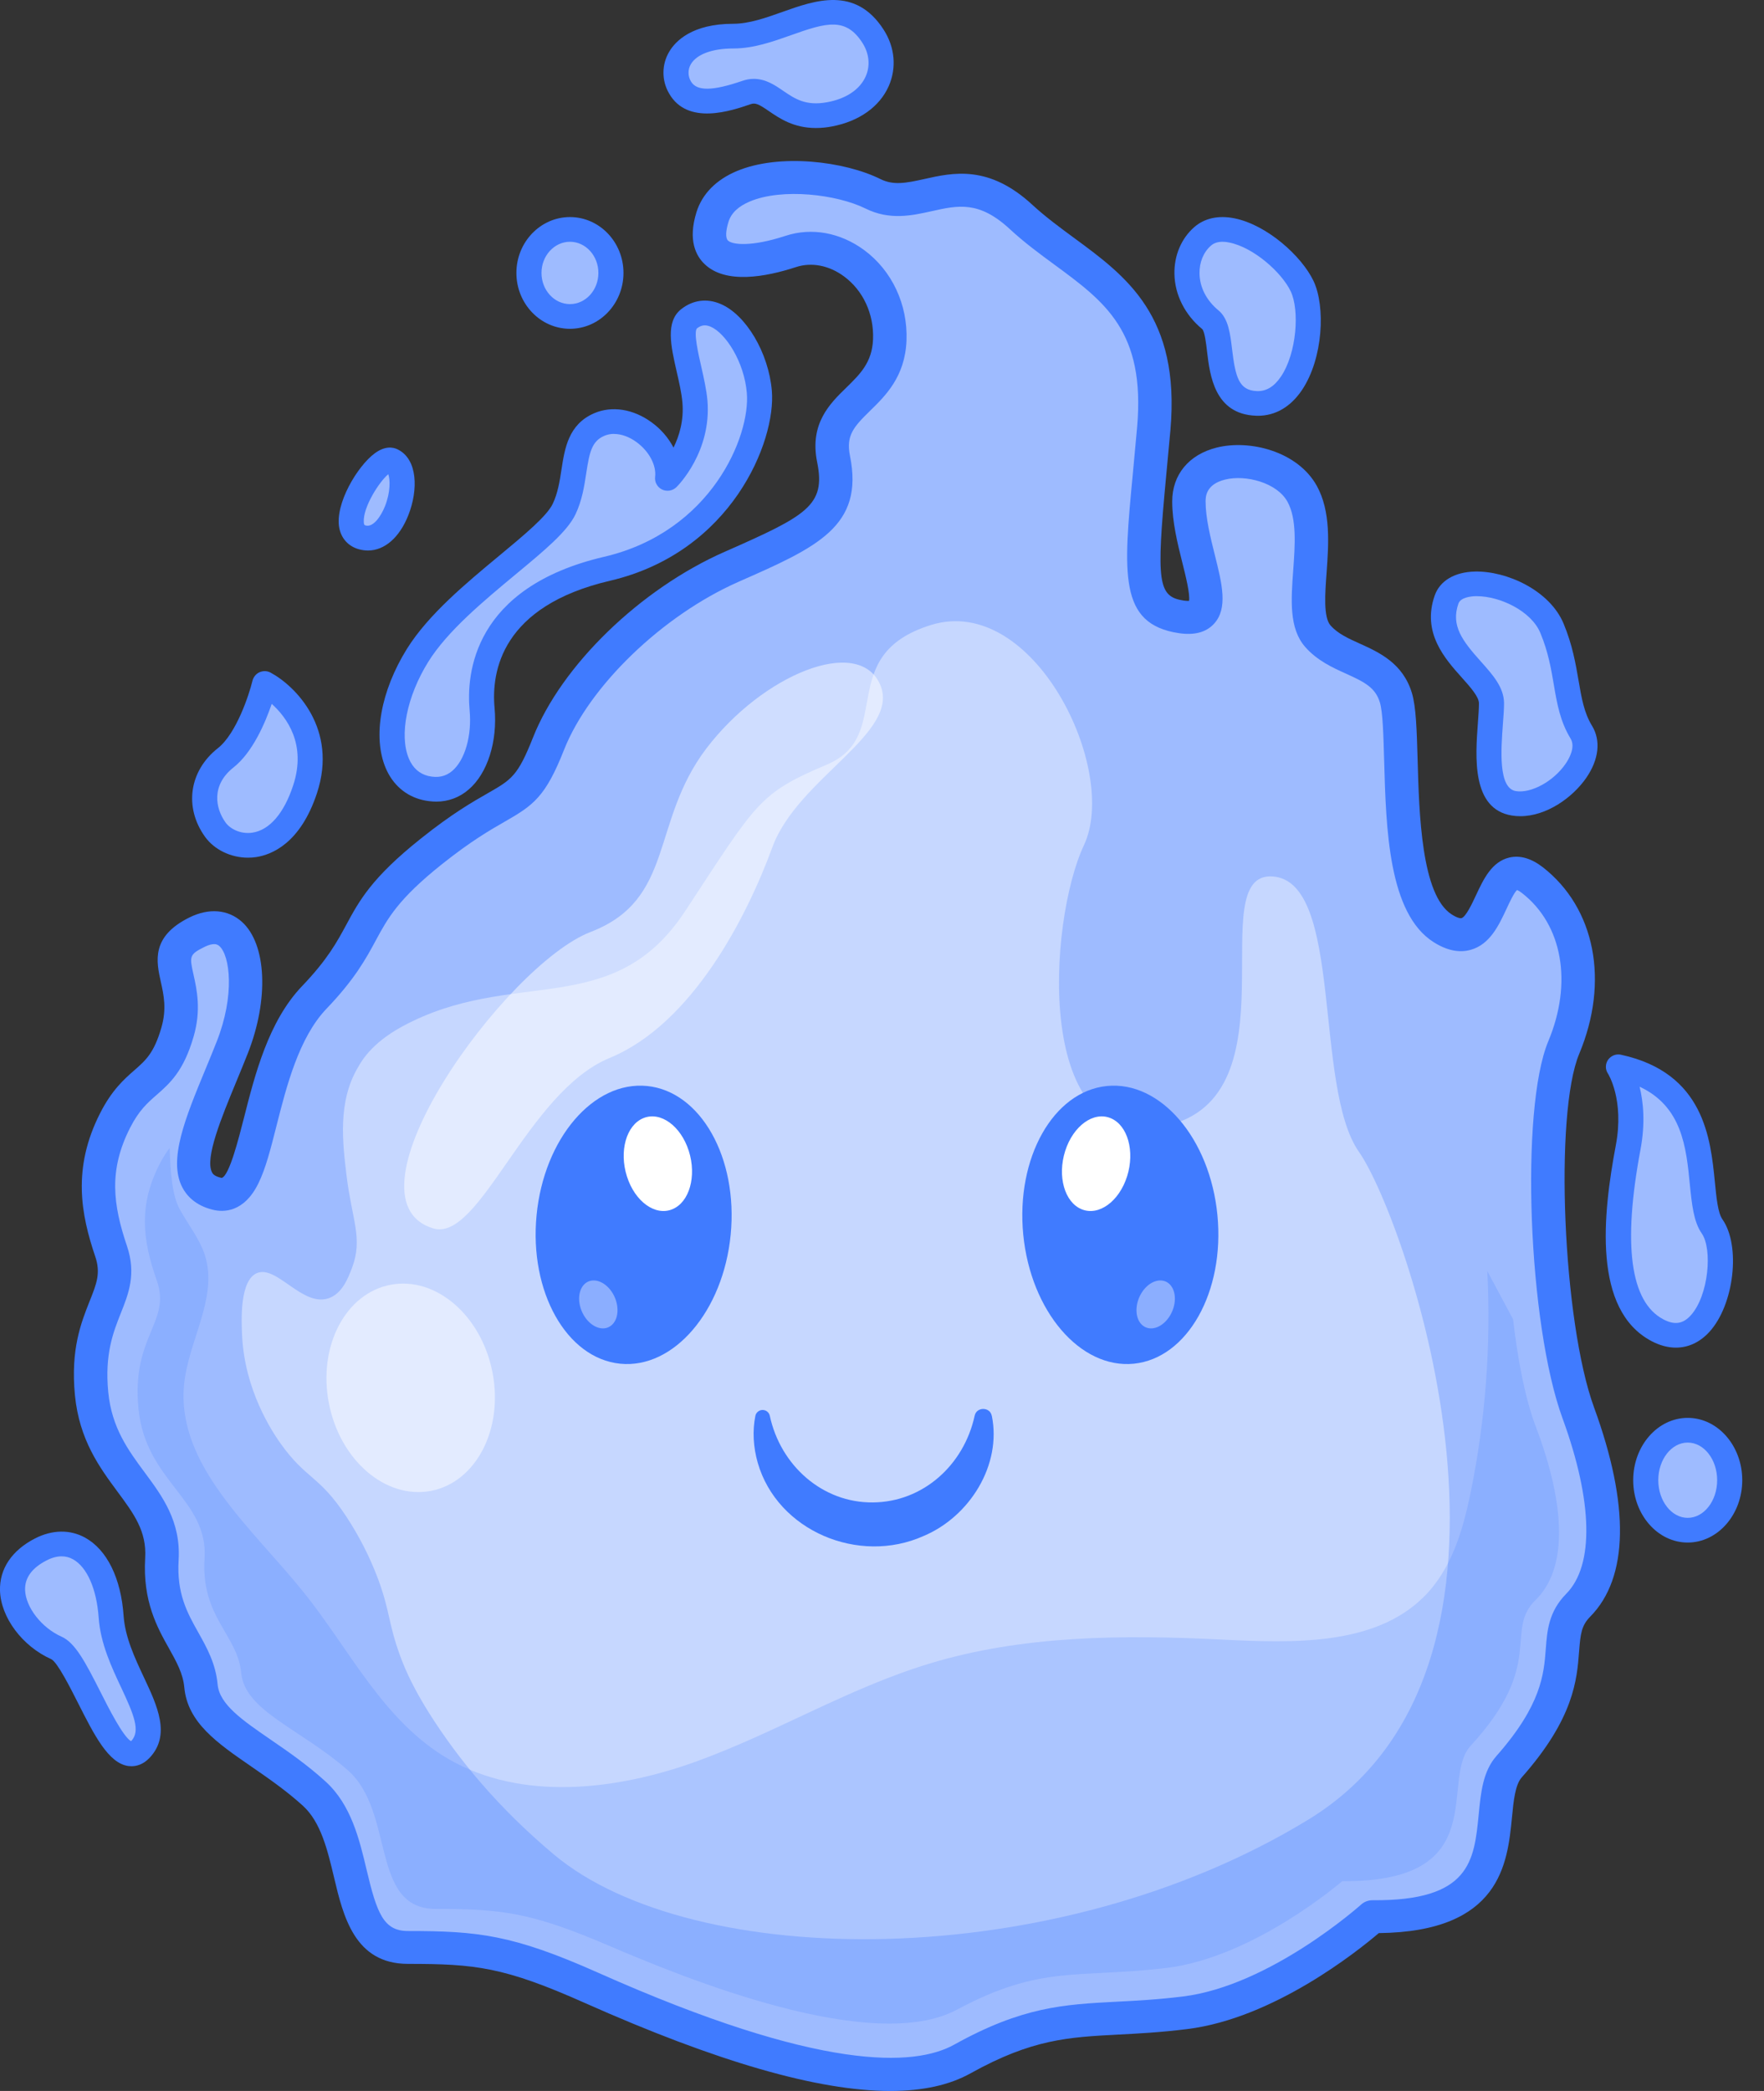 <svg width="27" height="32" viewBox="0 0 27 32" fill="none" xmlns="http://www.w3.org/2000/svg">
<rect x="0" y="0" width="27" height="32" fill="#333333" stroke="none"/>
<g clip-path="url(#clip0_35226_848)">
<path d="M10.547 4.879C10.996 4.525 11.563 5.291 11.623 5.997C11.682 6.703 11.055 8.292 9.292 8.704C7.529 9.116 7.319 10.205 7.379 10.852C7.439 11.5 7.14 12.206 6.513 12.059C5.885 11.912 5.825 10.941 6.393 10.028C6.961 9.115 8.395 8.292 8.634 7.791C8.874 7.291 8.694 6.703 9.172 6.497C9.65 6.291 10.278 6.82 10.218 7.321C10.218 7.321 10.696 6.85 10.636 6.144C10.597 5.68 10.322 5.056 10.547 4.879Z" fill="#9EBBFF"/>
<path d="M22.141 9.176C22.307 8.704 23.486 8.97 23.755 9.617C24.024 10.264 23.934 10.765 24.203 11.206C24.472 11.647 23.725 12.383 23.172 12.295C22.619 12.206 22.828 11.206 22.828 10.764C22.828 10.323 21.873 9.94 22.141 9.176Z" fill="#9EBBFF"/>
<path d="M18.406 3.618C18.815 3.258 19.691 3.878 19.93 4.378C20.169 4.879 19.96 6.203 19.227 6.174C18.495 6.144 18.787 5.109 18.525 4.893C18.062 4.511 18.077 3.908 18.406 3.618Z" fill="#9EBBFF"/>
<path d="M13.361 0.553C13.651 1.002 13.435 1.612 12.698 1.75C11.961 1.887 11.822 1.278 11.423 1.416C11.024 1.554 10.586 1.651 10.407 1.338C10.228 1.024 10.427 0.553 11.224 0.553C12.021 0.553 12.829 -0.271 13.361 0.553Z" fill="#9EBBFF"/>
<path d="M8.724 4.843C9.07 4.843 9.351 4.544 9.351 4.177C9.351 3.809 9.07 3.511 8.724 3.511C8.377 3.511 8.096 3.809 8.096 4.177C8.096 4.544 8.377 4.843 8.724 4.843Z" fill="#9EBBFF"/>
<path d="M6.002 7.047C5.779 6.936 5.048 8.086 5.546 8.224C6.044 8.361 6.358 7.223 6.002 7.047Z" fill="#9EBBFF"/>
<path d="M4.052 10.46C4.052 10.46 5.028 10.99 4.67 12.079C4.311 13.167 3.534 13.03 3.295 12.697C3.056 12.363 3.056 11.912 3.454 11.597C3.853 11.283 4.052 10.46 4.052 10.46Z" fill="#9EBBFF"/>
<path d="M24.771 16.326C24.771 16.326 25.07 16.768 24.921 17.562C24.772 18.356 24.533 19.915 25.369 20.358C26.206 20.799 26.535 19.239 26.206 18.768C25.878 18.298 26.385 16.678 24.771 16.326Z" fill="#9EBBFF"/>
<path d="M25.832 23.418C26.187 23.418 26.475 23.075 26.475 22.653C26.475 22.23 26.187 21.888 25.832 21.888C25.477 21.888 25.189 22.23 25.189 22.653C25.189 23.075 25.477 23.418 25.832 23.418Z" fill="#9EBBFF"/>
<path d="M0.625 23.712C1.179 23.429 1.641 23.889 1.701 24.742C1.761 25.595 2.568 26.331 2.149 26.773C1.731 27.214 1.245 25.39 0.864 25.22C0.281 24.96 -0.182 24.124 0.625 23.712Z" fill="#9EBBFF"/>
<path d="M24.157 24.565C23.635 25.095 24.329 25.644 23.098 27.037C22.585 27.617 23.476 29.352 21.006 29.333C21.006 29.333 19.571 30.627 18.137 30.804C16.702 30.982 16.105 30.745 14.73 31.511C13.355 32.276 10.307 30.981 9.052 30.422C7.797 29.863 7.319 29.803 6.243 29.803C5.168 29.803 5.586 28.155 4.809 27.449C4.032 26.743 3.135 26.449 3.075 25.802C3.015 25.154 2.418 24.86 2.478 23.859C2.538 22.858 1.521 22.564 1.402 21.328C1.283 20.092 1.94 19.857 1.701 19.151C1.462 18.445 1.402 17.856 1.761 17.15C1.803 17.064 1.853 16.982 1.909 16.905C2.216 16.474 2.51 16.507 2.717 15.796C2.956 14.972 2.299 14.619 3.016 14.266C3.733 13.913 3.972 14.972 3.553 16.032C3.134 17.091 2.597 18.092 3.315 18.268C4.032 18.445 3.853 16.267 4.809 15.266C5.765 14.265 5.347 14.031 6.602 13.03C7.857 12.029 7.977 12.442 8.395 11.382C8.813 10.322 9.994 9.205 11.197 8.675C12.401 8.145 12.938 7.91 12.758 7.027C12.579 6.143 13.582 6.144 13.619 5.202C13.656 4.26 12.818 3.613 12.101 3.848C11.384 4.084 10.666 4.084 10.906 3.319C11.145 2.555 12.65 2.613 13.362 2.966C14.073 3.318 14.671 2.437 15.628 3.319C16.584 4.202 17.839 4.496 17.66 6.557C17.48 8.618 17.301 9.323 18.078 9.441C18.854 9.559 18.198 8.499 18.198 7.675C18.198 6.852 19.572 6.91 19.931 7.557C20.289 8.204 19.811 9.323 20.17 9.735C20.528 10.148 21.186 10.088 21.365 10.676C21.544 11.264 21.246 13.678 22.082 14.208C22.919 14.738 22.74 12.913 23.457 13.472C24.174 14.031 24.354 15.032 23.935 16.032C23.656 16.701 23.628 18.371 23.79 19.809C23.868 20.52 23.994 21.175 24.158 21.623C24.652 22.976 24.678 24.035 24.157 24.565Z" fill="#9EBBFF"/>
<path d="M14.249 9.565C15.819 9.077 17.136 11.777 16.59 12.937C16.044 14.097 15.81 17.676 17.838 17.231C19.866 16.786 18.384 13.344 19.476 13.413C20.568 13.482 20.1 16.632 20.802 17.631C21.504 18.629 23.927 25.466 20.024 27.848C16.122 30.229 10.599 30.153 8.484 28.386C7.634 27.675 7.018 26.931 6.564 26.21C6.349 25.867 6.219 25.596 6.131 25.358C5.941 24.846 5.974 24.666 5.782 24.152C5.657 23.821 5.495 23.505 5.3 23.208C4.879 22.57 4.688 22.645 4.293 22.089C4.162 21.903 3.744 21.276 3.705 20.432C3.695 20.211 3.667 19.593 3.934 19.483C4.236 19.358 4.627 20.003 5.028 19.869C5.239 19.799 5.33 19.555 5.388 19.403C5.558 18.952 5.388 18.673 5.306 18.004C5.243 17.486 5.168 16.864 5.476 16.34C5.526 16.254 5.672 15.973 6.155 15.71C7.852 14.789 9.377 15.634 10.487 13.944C11.597 12.254 11.618 12.143 12.661 11.699C13.703 11.255 12.767 10.025 14.249 9.565Z" fill="#C6D7FF"/>
<path d="M13.626 32C12.518 32 10.971 31.552 8.947 30.651C7.714 30.102 7.276 30.055 6.244 30.055C5.427 30.055 5.253 29.322 5.113 28.732C5.014 28.316 4.912 27.885 4.635 27.634C4.378 27.401 4.109 27.216 3.85 27.037C3.324 26.675 2.871 26.363 2.821 25.824C2.801 25.61 2.702 25.434 2.588 25.229C2.407 24.907 2.183 24.506 2.222 23.844C2.247 23.433 2.049 23.167 1.799 22.829C1.525 22.458 1.214 22.038 1.147 21.352C1.079 20.649 1.242 20.241 1.372 19.913C1.479 19.645 1.544 19.483 1.458 19.23C1.242 18.592 1.101 17.884 1.532 17.037C1.713 16.68 1.904 16.512 2.058 16.378C2.232 16.225 2.358 16.115 2.47 15.727C2.553 15.441 2.507 15.229 2.461 15.024C2.393 14.716 2.308 14.332 2.901 14.04C3.199 13.893 3.491 13.918 3.702 14.107C4.081 14.447 4.119 15.295 3.792 16.123C3.735 16.268 3.675 16.412 3.617 16.553C3.39 17.102 3.133 17.724 3.245 17.941C3.253 17.958 3.274 17.998 3.377 18.023C3.383 18.025 3.389 18.026 3.396 18.026C3.511 17.986 3.65 17.436 3.734 17.108C3.901 16.45 4.108 15.631 4.622 15.093C5.013 14.685 5.158 14.415 5.299 14.155C5.499 13.784 5.688 13.434 6.441 12.834C6.92 12.451 7.239 12.269 7.472 12.136C7.829 11.931 7.925 11.876 8.157 11.29C8.593 10.183 9.801 9.013 11.093 8.444L11.098 8.442C12.351 7.89 12.641 7.735 12.508 7.076C12.387 6.484 12.702 6.177 12.955 5.931C13.166 5.724 13.349 5.546 13.363 5.192C13.378 4.806 13.212 4.447 12.92 4.231C12.691 4.061 12.421 4.009 12.182 4.088C11.723 4.238 11.107 4.353 10.784 4.041C10.653 3.916 10.526 3.676 10.661 3.245C10.748 2.968 10.961 2.751 11.278 2.618C11.931 2.344 12.928 2.468 13.477 2.741C13.674 2.838 13.86 2.804 14.147 2.74C14.587 2.641 15.135 2.519 15.802 3.135C16.005 3.322 16.229 3.486 16.445 3.645C17.242 4.231 18.066 4.837 17.915 6.577C17.892 6.835 17.87 7.072 17.849 7.288C17.695 8.918 17.725 9.131 18.117 9.191C18.144 9.195 18.172 9.197 18.2 9.196C18.217 9.09 18.146 8.805 18.097 8.611C18.024 8.319 17.942 7.988 17.942 7.674C17.942 7.265 18.196 6.957 18.622 6.85C19.133 6.722 19.864 6.91 20.155 7.435C20.372 7.828 20.336 8.325 20.305 8.764C20.281 9.083 20.255 9.445 20.364 9.57C20.475 9.698 20.642 9.773 20.818 9.852C21.109 9.984 21.471 10.148 21.61 10.603C21.675 10.816 21.685 11.172 21.698 11.623C21.721 12.45 21.755 13.7 22.221 13.995C22.305 14.049 22.354 14.056 22.37 14.051C22.438 14.031 22.535 13.823 22.593 13.698C22.705 13.459 22.831 13.188 23.101 13.124C23.265 13.085 23.439 13.136 23.616 13.273C24.416 13.898 24.635 15.018 24.172 16.127C23.787 17.046 23.921 20.231 24.398 21.537C24.947 23.037 24.927 24.145 24.341 24.74C24.205 24.878 24.191 25.003 24.17 25.271C24.137 25.704 24.093 26.296 23.291 27.202C23.191 27.316 23.167 27.559 23.142 27.817C23.073 28.515 22.97 29.563 21.104 29.584C20.78 29.86 19.493 30.891 18.169 31.053C17.762 31.104 17.419 31.121 17.116 31.137C16.351 31.177 15.798 31.206 14.857 31.729C14.533 31.91 14.124 32 13.626 32ZM3.276 14.449C3.242 14.449 3.196 14.459 3.131 14.491C2.894 14.608 2.9 14.637 2.962 14.916C3.013 15.145 3.082 15.457 2.963 15.865C2.81 16.394 2.601 16.577 2.399 16.755C2.259 16.877 2.127 16.992 1.99 17.262C1.661 17.91 1.729 18.435 1.944 19.071C2.088 19.497 1.967 19.802 1.849 20.097C1.733 20.39 1.601 20.721 1.657 21.305C1.71 21.853 1.966 22.198 2.213 22.532C2.487 22.901 2.769 23.283 2.734 23.874C2.703 24.39 2.865 24.68 3.037 24.986C3.167 25.219 3.302 25.46 3.331 25.779C3.36 26.085 3.706 26.323 4.144 26.624C4.405 26.803 4.701 27.007 4.983 27.264C5.375 27.62 5.501 28.15 5.612 28.618C5.769 29.281 5.871 29.552 6.244 29.552C7.316 29.552 7.846 29.607 9.159 30.192C12.566 31.709 14.001 31.627 14.605 31.291C15.651 30.709 16.286 30.676 17.09 30.634C17.384 30.619 17.717 30.602 18.106 30.554C19.444 30.389 20.82 29.159 20.834 29.147C20.881 29.104 20.943 29.081 21.007 29.081H21.009C22.503 29.093 22.563 28.479 22.633 27.77C22.666 27.429 22.698 27.107 22.906 26.872C23.595 26.092 23.631 25.617 23.66 25.235C23.681 24.955 23.703 24.665 23.974 24.39C24.402 23.955 24.381 22.978 23.917 21.708C23.389 20.265 23.265 16.974 23.698 15.936C24.073 15.04 23.916 14.151 23.298 13.669C23.274 13.649 23.248 13.633 23.22 13.62C23.172 13.665 23.102 13.816 23.059 13.909C22.94 14.163 22.806 14.451 22.514 14.535C22.337 14.586 22.146 14.547 21.944 14.419C21.251 13.981 21.215 12.682 21.186 11.638C21.175 11.257 21.166 10.897 21.12 10.748C21.051 10.523 20.888 10.439 20.605 10.311C20.396 10.217 20.16 10.11 19.975 9.898C19.73 9.616 19.761 9.185 19.794 8.729C19.822 8.341 19.851 7.94 19.706 7.678C19.545 7.387 19.068 7.26 18.749 7.34C18.453 7.414 18.453 7.61 18.453 7.675C18.453 7.928 18.528 8.227 18.594 8.492C18.704 8.932 18.8 9.312 18.58 9.548C18.46 9.678 18.278 9.726 18.039 9.689C17.121 9.55 17.194 8.779 17.34 7.242C17.36 7.027 17.382 6.791 17.405 6.535C17.532 5.074 16.917 4.622 16.139 4.05C15.911 3.883 15.676 3.71 15.453 3.503C14.983 3.07 14.664 3.142 14.26 3.232C13.959 3.299 13.617 3.375 13.247 3.191C12.807 2.974 11.973 2.875 11.478 3.083C11.302 3.157 11.192 3.261 11.151 3.393C11.107 3.534 11.103 3.644 11.142 3.681C11.209 3.746 11.499 3.781 12.021 3.61C12.422 3.478 12.862 3.558 13.228 3.828C13.654 4.143 13.896 4.661 13.875 5.212C13.853 5.764 13.555 6.055 13.315 6.289C13.065 6.534 12.947 6.666 13.01 6.977C13.228 8.056 12.506 8.375 11.308 8.902L11.302 8.905C10.143 9.416 9.021 10.496 8.634 11.473C8.35 12.195 8.163 12.324 7.73 12.572C7.512 12.697 7.213 12.868 6.764 13.226C6.093 13.761 5.935 14.053 5.752 14.392C5.603 14.668 5.434 14.982 4.996 15.439C4.574 15.881 4.384 16.629 4.232 17.23C4.143 17.582 4.066 17.886 3.954 18.112C3.735 18.557 3.421 18.555 3.254 18.513C2.982 18.446 2.851 18.289 2.79 18.17C2.572 17.748 2.838 17.106 3.145 16.363C3.202 16.225 3.261 16.083 3.317 15.94C3.598 15.228 3.52 14.624 3.358 14.479C3.348 14.469 3.335 14.461 3.321 14.456C3.307 14.45 3.291 14.448 3.276 14.449Z" fill="#407BFF"/>
<path d="M6.676 12.268C6.606 12.267 6.536 12.259 6.468 12.243C6.212 12.183 6.011 12.009 5.903 11.753C5.702 11.275 5.827 10.576 6.229 9.929C6.557 9.404 7.133 8.926 7.642 8.504C8.017 8.193 8.37 7.9 8.46 7.711C8.538 7.548 8.567 7.364 8.594 7.186C8.644 6.862 8.7 6.494 9.095 6.324C9.366 6.207 9.694 6.259 9.973 6.463C10.114 6.565 10.229 6.697 10.309 6.85C10.396 6.674 10.469 6.436 10.445 6.16C10.433 6.018 10.395 5.851 10.358 5.69C10.268 5.296 10.183 4.923 10.427 4.731C10.605 4.591 10.818 4.562 11.028 4.651C11.42 4.817 11.765 5.401 11.814 5.981C11.879 6.752 11.2 8.452 9.336 8.888C7.679 9.275 7.518 10.274 7.57 10.835C7.617 11.347 7.462 11.837 7.173 12.083C7.036 12.203 6.859 12.269 6.676 12.268ZM9.398 6.64C9.347 6.64 9.296 6.65 9.249 6.67C9.057 6.753 9.022 6.923 8.973 7.243C8.943 7.438 8.91 7.659 8.808 7.872C8.682 8.136 8.332 8.426 7.889 8.793C7.403 9.197 6.851 9.654 6.556 10.127C6.227 10.656 6.108 11.251 6.258 11.609C6.319 11.754 6.42 11.843 6.557 11.876C6.701 11.909 6.821 11.884 6.922 11.798C7.117 11.632 7.224 11.259 7.188 10.87C7.137 10.32 7.236 8.991 9.247 8.521C10.887 8.138 11.487 6.675 11.431 6.013C11.391 5.537 11.106 5.097 10.876 4.999C10.796 4.966 10.734 4.974 10.667 5.026C10.614 5.089 10.691 5.426 10.733 5.608C10.772 5.782 10.813 5.961 10.828 6.129C10.894 6.913 10.376 7.434 10.354 7.455C10.325 7.483 10.289 7.501 10.25 7.508C10.211 7.514 10.17 7.509 10.134 7.492C10.098 7.474 10.069 7.447 10.05 7.412C10.03 7.378 10.023 7.339 10.027 7.3C10.049 7.12 9.935 6.907 9.744 6.767C9.631 6.684 9.509 6.641 9.398 6.641V6.64Z" fill="#407BFF"/>
<path d="M23.27 12.491C23.227 12.491 23.184 12.488 23.142 12.481C22.523 12.382 22.582 11.587 22.621 11.061C22.629 10.949 22.637 10.843 22.637 10.764C22.637 10.663 22.504 10.514 22.376 10.371C22.116 10.081 21.76 9.683 21.96 9.113C22.039 8.889 22.262 8.755 22.572 8.747C23.062 8.735 23.721 9.035 23.933 9.545C24.069 9.872 24.118 10.162 24.162 10.417C24.207 10.68 24.245 10.907 24.368 11.108C24.505 11.333 24.473 11.622 24.281 11.902C24.069 12.21 23.668 12.491 23.27 12.491ZM22.605 9.124H22.583C22.516 9.126 22.357 9.141 22.323 9.237C22.205 9.573 22.381 9.805 22.664 10.121C22.847 10.326 23.021 10.519 23.021 10.764C23.021 10.857 23.012 10.969 23.003 11.088C22.975 11.476 22.931 12.064 23.203 12.107C23.438 12.144 23.779 11.957 23.963 11.689C24.013 11.617 24.12 11.435 24.039 11.302C23.879 11.039 23.832 10.768 23.783 10.479C23.741 10.232 23.697 9.975 23.577 9.687C23.438 9.351 22.959 9.124 22.605 9.124Z" fill="#407BFF"/>
<path d="M19.253 6.363C19.242 6.363 19.231 6.363 19.22 6.362C18.589 6.337 18.519 5.741 18.476 5.386C18.463 5.27 18.44 5.075 18.402 5.037C18.136 4.818 17.981 4.51 17.976 4.191C17.971 3.91 18.081 3.65 18.278 3.477C18.436 3.339 18.649 3.292 18.894 3.341C19.391 3.441 19.921 3.916 20.104 4.298C20.29 4.687 20.254 5.485 19.927 5.971C19.753 6.228 19.521 6.363 19.253 6.363ZM18.713 3.7C18.639 3.7 18.579 3.72 18.534 3.76C18.42 3.86 18.357 4.015 18.36 4.185C18.363 4.397 18.466 4.598 18.649 4.749C18.802 4.875 18.829 5.102 18.858 5.342C18.909 5.771 18.963 5.974 19.236 5.985C19.381 5.991 19.502 5.918 19.607 5.762C19.85 5.401 19.892 4.744 19.756 4.459C19.617 4.167 19.186 3.786 18.817 3.712C18.783 3.704 18.748 3.7 18.713 3.7Z" fill="#407BFF"/>
<path d="M12.488 1.959C12.147 1.959 11.932 1.812 11.767 1.699C11.611 1.592 11.561 1.569 11.487 1.595C11.199 1.694 10.524 1.927 10.241 1.43C10.184 1.333 10.154 1.222 10.155 1.11C10.155 0.997 10.186 0.887 10.244 0.79C10.338 0.631 10.591 0.364 11.224 0.364C11.467 0.364 11.727 0.271 11.978 0.182C12.475 0.005 13.092 -0.215 13.523 0.451C13.698 0.721 13.726 1.037 13.603 1.318C13.464 1.633 13.148 1.858 12.734 1.935C12.653 1.951 12.57 1.959 12.488 1.959ZM11.538 1.207C11.72 1.207 11.864 1.305 11.986 1.389C12.164 1.51 12.332 1.626 12.663 1.564C12.954 1.51 13.162 1.369 13.251 1.168C13.323 1.004 13.304 0.816 13.199 0.654C12.946 0.262 12.651 0.344 12.109 0.538C11.826 0.638 11.534 0.742 11.224 0.742C10.902 0.742 10.665 0.83 10.575 0.981C10.551 1.021 10.539 1.067 10.539 1.113C10.539 1.16 10.551 1.205 10.575 1.245C10.662 1.397 10.904 1.395 11.361 1.238C11.418 1.218 11.477 1.207 11.538 1.207Z" fill="#407BFF"/>
<path d="M8.724 5.032C8.272 5.032 7.904 4.648 7.904 4.177C7.904 3.706 8.272 3.322 8.724 3.322C9.176 3.322 9.543 3.706 9.543 4.177C9.543 4.648 9.176 5.032 8.724 5.032ZM8.724 3.7C8.484 3.7 8.288 3.914 8.288 4.177C8.288 4.44 8.484 4.654 8.724 4.654C8.964 4.654 9.159 4.44 9.159 4.177C9.159 3.914 8.964 3.7 8.724 3.7Z" fill="#407BFF"/>
<path d="M5.632 8.425C5.585 8.425 5.539 8.418 5.494 8.406C5.334 8.362 5.225 8.243 5.193 8.08C5.123 7.71 5.472 7.133 5.734 6.939C5.892 6.822 6.014 6.841 6.088 6.878C6.395 7.03 6.402 7.498 6.251 7.882C6.115 8.228 5.885 8.425 5.632 8.425ZM5.943 7.257C5.802 7.375 5.556 7.762 5.568 7.987C5.57 8.034 5.58 8.037 5.598 8.042C5.709 8.073 5.828 7.91 5.893 7.746C5.979 7.527 5.972 7.338 5.943 7.257Z" fill="#407BFF"/>
<path d="M3.796 13.126C3.535 13.126 3.281 13.005 3.138 12.806C2.814 12.354 2.896 11.796 3.335 11.45C3.618 11.227 3.814 10.628 3.865 10.416C3.872 10.388 3.886 10.362 3.905 10.339C3.923 10.317 3.947 10.299 3.974 10.287C4.001 10.276 4.031 10.27 4.06 10.271C4.09 10.273 4.119 10.281 4.144 10.295C4.53 10.504 5.174 11.158 4.852 12.137C4.599 12.906 4.159 13.081 3.919 13.117C3.879 13.123 3.837 13.126 3.796 13.126ZM4.159 10.772C4.06 11.062 3.867 11.514 3.574 11.745C3.232 12.015 3.294 12.367 3.452 12.587C3.519 12.681 3.677 12.77 3.862 12.743C4.125 12.704 4.347 12.447 4.487 12.02C4.696 11.387 4.385 10.975 4.159 10.772V10.772Z" fill="#407BFF"/>
<path d="M25.652 20.624C25.531 20.624 25.405 20.591 25.278 20.524C24.373 20.046 24.533 18.585 24.732 17.527C24.864 16.828 24.614 16.434 24.612 16.431C24.591 16.399 24.579 16.363 24.58 16.325C24.58 16.287 24.592 16.25 24.613 16.219C24.635 16.188 24.666 16.164 24.701 16.15C24.737 16.136 24.776 16.133 24.813 16.142C26.083 16.419 26.182 17.424 26.248 18.09C26.272 18.332 26.294 18.562 26.364 18.661C26.647 19.066 26.543 19.967 26.165 20.382C26.019 20.542 25.842 20.624 25.652 20.624ZM25.096 16.631C25.153 16.863 25.186 17.188 25.109 17.596C24.836 19.051 24.953 19.924 25.459 20.191C25.629 20.281 25.759 20.263 25.879 20.13C26.153 19.829 26.214 19.115 26.047 18.876C25.922 18.696 25.896 18.432 25.865 18.127C25.81 17.563 25.748 16.934 25.096 16.631Z" fill="#407BFF"/>
<path d="M25.832 23.607C25.372 23.607 24.998 23.179 24.998 22.653C24.998 22.127 25.372 21.699 25.832 21.699C26.293 21.699 26.667 22.127 26.667 22.653C26.667 23.179 26.292 23.607 25.832 23.607ZM25.832 22.077C25.584 22.077 25.382 22.335 25.382 22.653C25.382 22.97 25.584 23.229 25.832 23.229C26.081 23.229 26.283 22.97 26.283 22.653C26.283 22.335 26.081 22.077 25.832 22.077Z" fill="#407BFF"/>
<path d="M2.013 27.03C1.996 27.03 1.979 27.029 1.963 27.027C1.659 26.983 1.444 26.556 1.194 26.062C1.076 25.829 0.88 25.44 0.785 25.392C0.342 25.195 0.012 24.753 0 24.342C-0.009 24.009 0.182 23.726 0.536 23.544C0.801 23.409 1.074 23.405 1.304 23.533C1.638 23.718 1.852 24.153 1.892 24.729C1.915 25.057 2.062 25.37 2.204 25.673C2.408 26.107 2.618 26.555 2.289 26.902C2.193 27.003 2.092 27.03 2.013 27.03ZM0.944 23.818C0.871 23.818 0.795 23.838 0.714 23.88C0.49 23.994 0.379 24.146 0.384 24.331C0.392 24.597 0.637 24.912 0.943 25.048C1.149 25.14 1.303 25.429 1.538 25.894C1.66 26.136 1.884 26.579 2.006 26.647L2.009 26.644C2.155 26.491 2.046 26.235 1.857 25.831C1.707 25.513 1.538 25.152 1.51 24.755C1.479 24.316 1.332 23.982 1.117 23.863C1.064 23.833 1.004 23.818 0.944 23.818Z" fill="#407BFF"/>
<path d="M15.181 21.667C15.334 22.419 14.844 23.209 14.136 23.507C13.143 23.952 11.898 23.428 11.598 22.386C11.53 22.148 11.515 21.898 11.562 21.667C11.567 21.642 11.581 21.62 11.601 21.604C11.621 21.587 11.646 21.578 11.671 21.578C11.697 21.578 11.722 21.586 11.742 21.602C11.762 21.618 11.777 21.64 11.782 21.664C11.945 22.429 12.59 23.001 13.361 22.993C14.126 22.987 14.753 22.423 14.918 21.667C14.946 21.527 15.154 21.528 15.18 21.667L15.181 21.667Z" fill="#407BFF"/>
<g opacity="0.5">
<path d="M6.593 22.817C7.284 22.687 7.708 21.875 7.538 21.003C7.369 20.132 6.671 19.531 5.979 19.662C5.288 19.792 4.864 20.604 5.034 21.475C5.203 22.347 5.901 22.947 6.593 22.817Z" fill="white"/>
</g>
<g opacity="0.5">
<path d="M6.63 18.799C7.345 19.018 8.064 16.712 9.331 16.191C10.598 15.669 11.433 14.028 11.822 12.966C12.21 11.904 13.805 11.211 13.468 10.469C13.131 9.727 11.672 10.324 10.812 11.454C9.953 12.585 10.336 13.764 9.039 14.263C7.742 14.762 5.15 18.345 6.63 18.799Z" fill="white"/>
</g>
<g opacity="0.2">
<path d="M23.505 24.485C23.015 24.964 23.667 25.459 22.51 26.717C22.028 27.24 22.866 28.808 20.544 28.789C20.544 28.789 19.196 29.958 17.848 30.118C16.499 30.278 15.938 30.064 14.646 30.756C13.354 31.447 10.489 30.278 9.309 29.772C8.129 29.267 7.681 29.214 6.67 29.214C5.659 29.214 6.052 27.726 5.321 27.089C4.591 26.451 3.748 26.186 3.692 25.601C3.636 25.017 3.074 24.751 3.131 23.847C3.187 22.944 2.232 22.679 2.12 21.562C2.008 20.446 2.625 20.234 2.4 19.597C2.175 18.959 2.12 18.428 2.456 17.79C2.497 17.713 2.543 17.639 2.596 17.569C2.61 17.93 2.63 18.292 2.756 18.516C2.885 18.748 3.057 18.962 3.137 19.213C3.34 19.858 2.885 20.514 2.818 21.184C2.695 22.424 3.858 23.384 4.654 24.376C5.362 25.259 5.87 26.345 6.87 26.923C7.983 27.566 9.426 27.401 10.645 26.962C11.863 26.524 12.976 25.839 14.218 25.462C15.654 25.024 17.195 25.017 18.703 25.092C19.788 25.146 21.028 25.188 21.783 24.448C22.217 24.023 22.391 23.422 22.51 22.841C22.738 21.727 22.823 20.589 22.765 19.453C22.896 19.699 23.028 19.944 23.159 20.19C23.233 20.832 23.351 21.424 23.505 21.828C23.97 23.05 23.994 24.007 23.505 24.485Z" fill="#407BFF"/>
</g>
<path d="M16.942 16.62C17.762 16.538 18.52 17.422 18.634 18.596C18.748 19.769 18.175 20.787 17.355 20.87C16.534 20.952 15.777 20.067 15.662 18.894C15.548 17.721 16.121 16.703 16.942 16.62Z" fill="#407BFF"/>
<path d="M16.999 17.112C17.261 17.219 17.373 17.619 17.251 18.004C17.128 18.389 16.817 18.614 16.555 18.506C16.294 18.399 16.181 18 16.304 17.614C16.427 17.229 16.738 17.004 16.999 17.112Z" fill="white"/>
<path d="M17.88 19.634C18.003 19.725 18.018 19.945 17.913 20.126C17.808 20.307 17.622 20.382 17.498 20.291C17.375 20.201 17.36 19.981 17.465 19.799C17.57 19.618 17.756 19.544 17.88 19.634Z" fill="#8BAEFF"/>
<path d="M9.905 16.62C9.084 16.538 8.327 17.422 8.213 18.596C8.099 19.769 8.671 20.787 9.492 20.87C10.312 20.952 11.07 20.067 11.184 18.894C11.298 17.721 10.726 16.703 9.905 16.62Z" fill="#407BFF"/>
<path d="M9.847 17.112C9.586 17.219 9.473 17.619 9.596 18.004C9.718 18.389 10.03 18.614 10.291 18.506C10.553 18.399 10.665 18 10.543 17.614C10.42 17.229 10.109 17.004 9.847 17.112Z" fill="white"/>
<path d="M8.967 19.634C8.844 19.725 8.829 19.945 8.934 20.126C9.039 20.307 9.225 20.382 9.348 20.291C9.472 20.201 9.487 19.981 9.382 19.799C9.277 19.618 9.091 19.544 8.967 19.634Z" fill="#8BAEFF"/>
</g>
<defs>
<clipPath id="clip0_35226_848">
<rect width="26.667" height="32" fill="white"/>
</clipPath>
</defs>
</svg>
